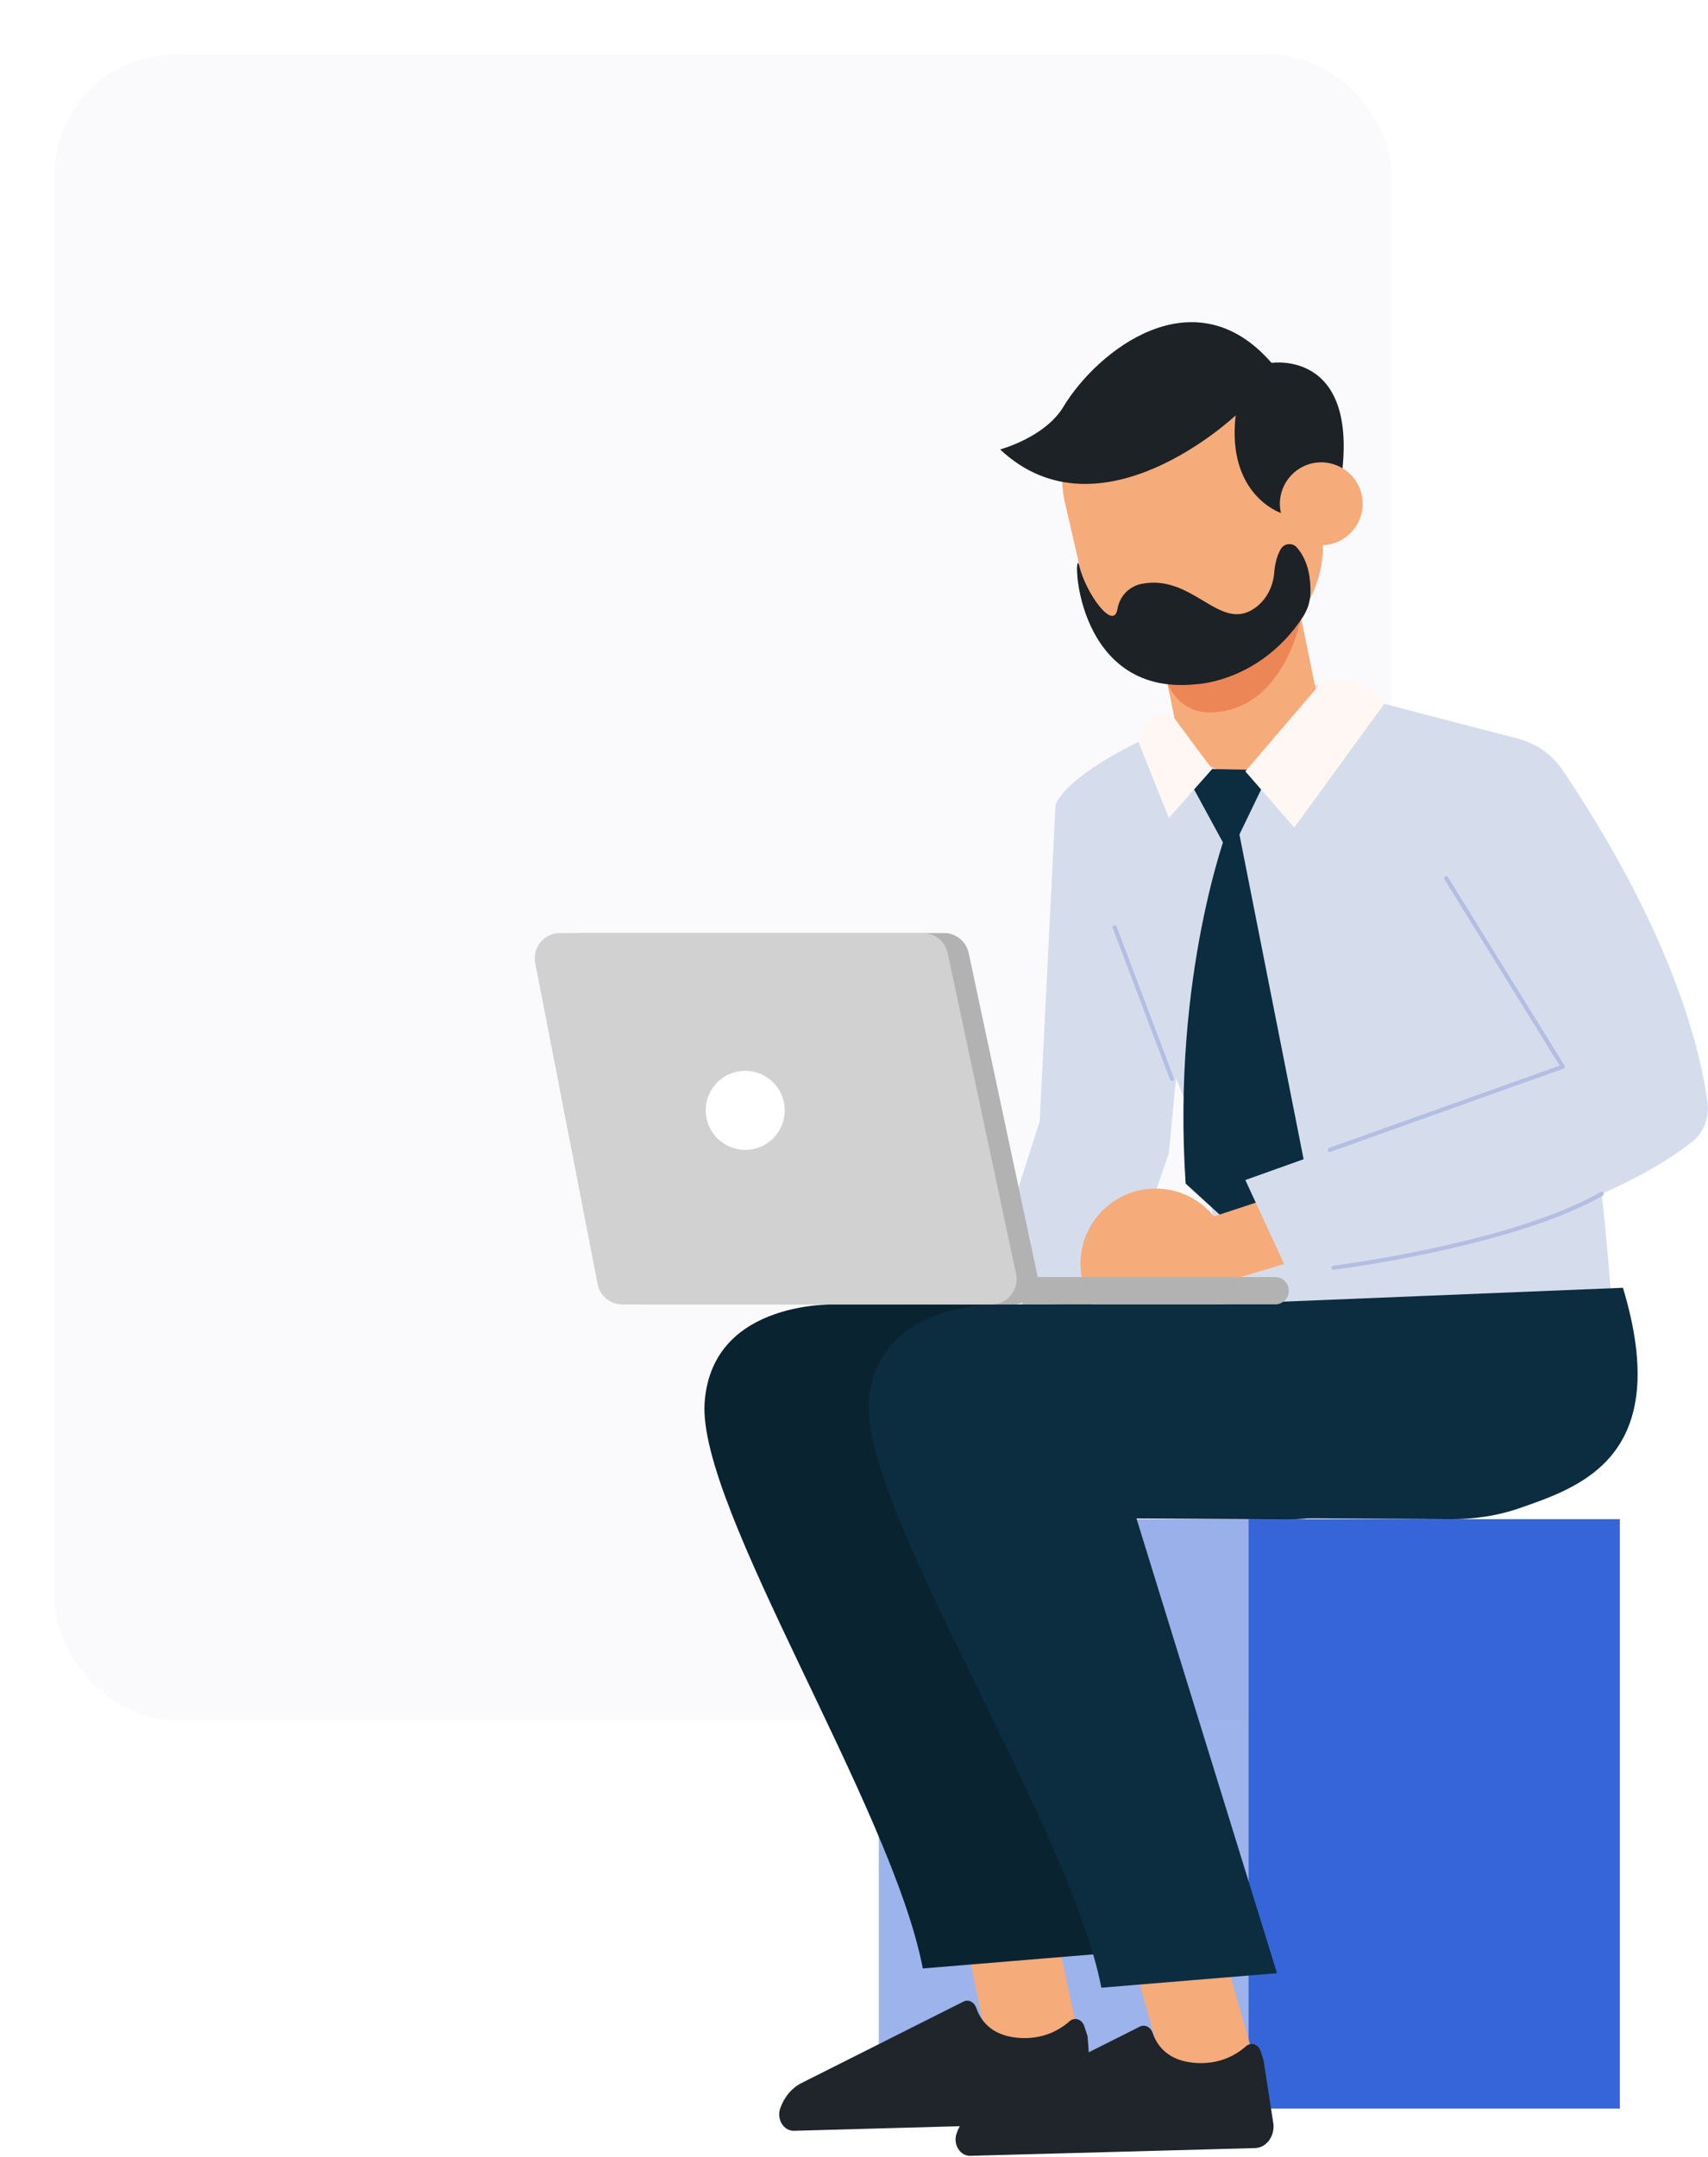 <svg width="313" height="395" viewBox="0 0 313 395" fill="none" xmlns="http://www.w3.org/2000/svg">
<g filter="url(#filter0_d_715:938)">
<rect x="10" y="6" width="245" height="305" rx="22" fill="#FAFAFD"/>
</g>
<path d="M296.838 278.203H228.812V386.142H296.838V278.203Z" fill="#3565D9"/>
<path d="M229.076 278.202H161.049V386.141H229.076V278.202Z" fill="#3565D9" fill-opacity="0.49"/>
<path d="M193.436 147.308L190.536 205.329L176.9 247.876H201.449L214.2 211.217L218.185 169.555L193.436 147.308Z" fill="#D5DDED"/>
<path d="M192.751 350.093L197.687 373.094L181.107 375.064L176.392 352.418L192.751 350.093Z" fill="#F6AB7A"/>
<path d="M198.683 371.013C198.262 369.773 196.934 369.331 196.026 370.128C194.255 371.699 191.068 373.625 186.353 373.16C181.46 372.673 179.623 369.796 178.915 367.715C178.538 366.63 177.498 366.077 176.568 366.541L146.882 381.462C145.089 382.369 143.673 384.052 142.964 386.155C142.3 388.125 143.628 390.25 145.488 390.206L196.779 388.789C198.794 388.745 200.343 386.752 200.166 384.45L199.325 373.16C199.303 372.983 199.281 372.784 199.214 372.607L198.683 371.013Z" fill="#1F252A"/>
<path d="M192.463 238.879H153.966C153.966 238.879 130.523 237.573 129.129 256.81C127.734 276.047 163.507 331.08 169.108 360.478L201.295 357.821L178.118 277.885L235.762 278.217C240.035 278.239 244.285 277.619 248.314 276.224C259.537 272.328 276.671 266.75 267.33 235.847L192.463 238.879Z" fill="#092330"/>
<path d="M222.169 350.189L230.005 377.683L213.425 379.653L205.81 352.514L222.169 350.189Z" fill="#F6AB7A"/>
<path d="M231.002 375.597C230.581 374.357 229.253 373.915 228.345 374.712C226.574 376.283 223.387 378.209 218.672 377.744C213.779 377.257 211.942 374.38 211.233 372.299C210.857 371.214 209.817 370.661 208.887 371.125L179.201 386.046C177.408 386.953 175.991 388.636 175.283 390.739C174.619 392.709 175.947 394.834 177.807 394.79L229.984 393.373C231.998 393.329 233.548 391.336 233.37 389.034L231.622 377.744C231.6 377.567 231.577 377.368 231.511 377.191L231.002 375.597Z" fill="#1F252A"/>
<path d="M238.462 124.496C239.325 125.337 277.954 135.188 277.954 135.188L269.697 157.126L227.46 153.938L238.462 124.496Z" fill="#D5DDED"/>
<path d="M222.523 129.788C222.523 129.788 197.354 138.975 193.435 147.299C194.786 159.053 198.925 170.365 205.743 180.039C214.111 191.905 224.449 212.293 222.545 238.879H295.31C295.31 238.879 291.391 164.078 269.852 135.367L222.523 129.788Z" fill="#D5DDED"/>
<path d="M230.781 141.647C237.931 140.186 242.536 133.212 241.075 126.062L236.802 105.143L210.924 110.434L215.197 131.353C216.658 138.503 223.631 143.108 230.781 141.647Z" fill="#F6AB7A"/>
<path d="M238.572 112.458C238.572 112.458 235.849 129.415 222.656 130.434C211.1 131.319 212.207 114.606 212.207 114.606L238.572 112.458Z" fill="#ED8656"/>
<path d="M223.696 121.135L225.976 120.604C237.421 117.948 244.549 106.525 241.893 95.102L238.882 82.064C236.226 70.619 224.803 63.491 213.38 66.147L211.1 66.678C199.656 69.335 192.527 80.758 195.184 92.18L198.195 105.219C200.851 116.664 212.274 123.792 223.696 121.135Z" fill="#F6AB7A"/>
<path d="M234.72 100.531C234.189 101.438 233.68 102.811 233.503 104.892C233.303 107.526 231.975 110.027 229.762 111.488C223.408 115.695 218.56 105.047 209.174 106.928C209.174 106.928 205.5 107.482 204.769 111.577C204.038 115.65 198.925 108.522 197.796 103.652C196.667 98.782 196.091 127.759 219.202 125.302C219.202 125.302 230.869 124.926 238.727 113.038C239.59 111.732 240.1 110.205 240.144 108.633C240.21 106.308 239.878 102.789 237.664 100.265C236.89 99.335 235.34 99.468 234.72 100.531Z" fill="#1C2226"/>
<path d="M234.744 93.95C234.744 93.95 224.76 90.652 226.442 76.064C226.442 76.064 201.649 99.529 183.275 82.306C183.275 82.306 191.488 80.115 194.875 74.492C201.051 64.243 218.805 50.119 233.017 66.456C233.017 66.456 250.306 63.778 245.347 90.408L234.744 93.95Z" fill="#1C2226"/>
<path d="M234.744 93.955C235.696 98.028 239.769 100.574 243.843 99.644C247.938 98.692 250.461 94.619 249.532 90.546C248.58 86.472 244.507 83.927 240.433 84.856C236.338 85.808 233.792 89.882 234.744 93.955Z" fill="#F6AB7A"/>
<path d="M222.126 140.839L232.818 141.039L225.336 156.534L217.256 141.681L222.126 140.839Z" fill="#0C2C40"/>
<path d="M241.981 125.185L228.212 141.256L237.178 151.55L253.67 128.882C253.67 128.882 249.442 122.086 241.981 125.185Z" fill="#FFF7F3"/>
<path d="M222.126 140.842L214.201 149.786L208.622 135.839C208.622 135.839 210.083 129.575 214.643 130.77L222.126 140.842Z" fill="#FFF7F3"/>
<path d="M225.047 151.53C225.047 151.53 214.709 178.492 217.277 216.745L227.46 226.043L239.348 214.598L226.53 149.781L225.047 151.53Z" fill="#0C2C40"/>
<path d="M244.374 215.552L222.237 222.835L220.776 235.829L250.129 227.063L244.374 215.552Z" fill="#F6AB7A"/>
<path d="M225.535 231.431C225.535 239.024 219.381 245.2 211.766 245.2C204.173 245.2 197.997 239.046 197.997 231.431C197.997 223.838 204.151 217.661 211.766 217.661C219.359 217.661 225.535 223.815 225.535 231.431Z" fill="#F6AB7A"/>
<path d="M222.524 238.884H184.05C184.05 238.884 160.607 237.578 159.212 256.815C157.817 276.052 196.225 334.627 201.826 364.002L234.013 361.346L208.201 277.867L265.846 278.199C270.118 278.222 274.368 277.602 278.397 276.207C289.621 272.311 306.755 266.733 297.413 235.829L222.524 238.884Z" fill="#0C2C40"/>
<path d="M106.461 170.862H172.983C175.174 170.862 177.056 172.39 177.521 174.537L190.05 233.288C190.67 236.166 188.456 238.889 185.512 238.889H117.884C115.67 238.889 113.766 237.317 113.346 235.148L101.923 176.396C101.347 173.518 103.539 170.862 106.461 170.862Z" fill="#B2B2B2"/>
<path d="M102.63 170.863H169.13C171.321 170.863 173.203 172.39 173.668 174.537L186.197 233.289C186.817 236.167 184.626 238.889 181.659 238.889H114.053C111.839 238.889 109.935 237.318 109.515 235.148L98.092 176.397C97.517 173.519 99.708 170.863 102.63 170.863Z" fill="#D1D1D1"/>
<path d="M188.233 233.866H233.68C235.075 233.866 236.182 234.995 236.182 236.367C236.182 237.762 235.053 238.869 233.68 238.869H187.348L188.233 233.866Z" fill="#B2B2B2"/>
<path d="M143.804 203.334C143.804 207.34 140.572 210.572 136.566 210.572C132.559 210.572 129.327 207.318 129.327 203.334C129.327 199.327 132.581 196.095 136.566 196.095C140.572 196.095 143.804 199.327 143.804 203.334Z" fill="white"/>
<path d="M262.082 156.084L286.388 195.333L228.212 216.098L236.182 233.32C236.182 233.32 285.923 227.742 309.964 209.213C312.178 207.509 313.284 204.741 312.908 201.974C311.779 193.12 306.953 171.625 286.388 141.076C282.204 134.855 273.881 132.973 267.395 136.737C260.643 140.633 258.274 149.266 262.082 156.084Z" fill="#D5DDED"/>
<path d="M243.687 210.575L286.389 195.345L265.026 160.834" stroke="#B3BEE2" stroke-width="0.76" stroke-miterlimit="10" stroke-linecap="round" stroke-linejoin="round"/>
<path d="M214.777 197.569L204.262 169.81" stroke="#B3BEE2" stroke-width="0.76" stroke-miterlimit="10" stroke-linecap="round" stroke-linejoin="round"/>
<path d="M244.374 232.158C244.374 232.158 277.048 228.062 293.518 218.632" stroke="#B3BEE2" stroke-width="0.76" stroke-miterlimit="10" stroke-linecap="round" stroke-linejoin="round"/>
<defs>
<filter id="filter0_d_715:938" x="0" y="0" width="265" height="325" filterUnits="userSpaceOnUse" color-interpolation-filters="sRGB">
<feFlood flood-opacity="0" result="BackgroundImageFix"/>
<feColorMatrix in="SourceAlpha" type="matrix" values="0 0 0 0 0 0 0 0 0 0 0 0 0 0 0 0 0 0 127 0" result="hardAlpha"/>
<feOffset dy="4"/>
<feGaussianBlur stdDeviation="5"/>
<feComposite in2="hardAlpha" operator="out"/>
<feColorMatrix type="matrix" values="0 0 0 0 0 0 0 0 0 0 0 0 0 0 0 0 0 0 0.05 0"/>
<feBlend mode="normal" in2="BackgroundImageFix" result="effect1_dropShadow_715:938"/>
<feBlend mode="normal" in="SourceGraphic" in2="effect1_dropShadow_715:938" result="shape"/>
</filter>
</defs>
</svg>

